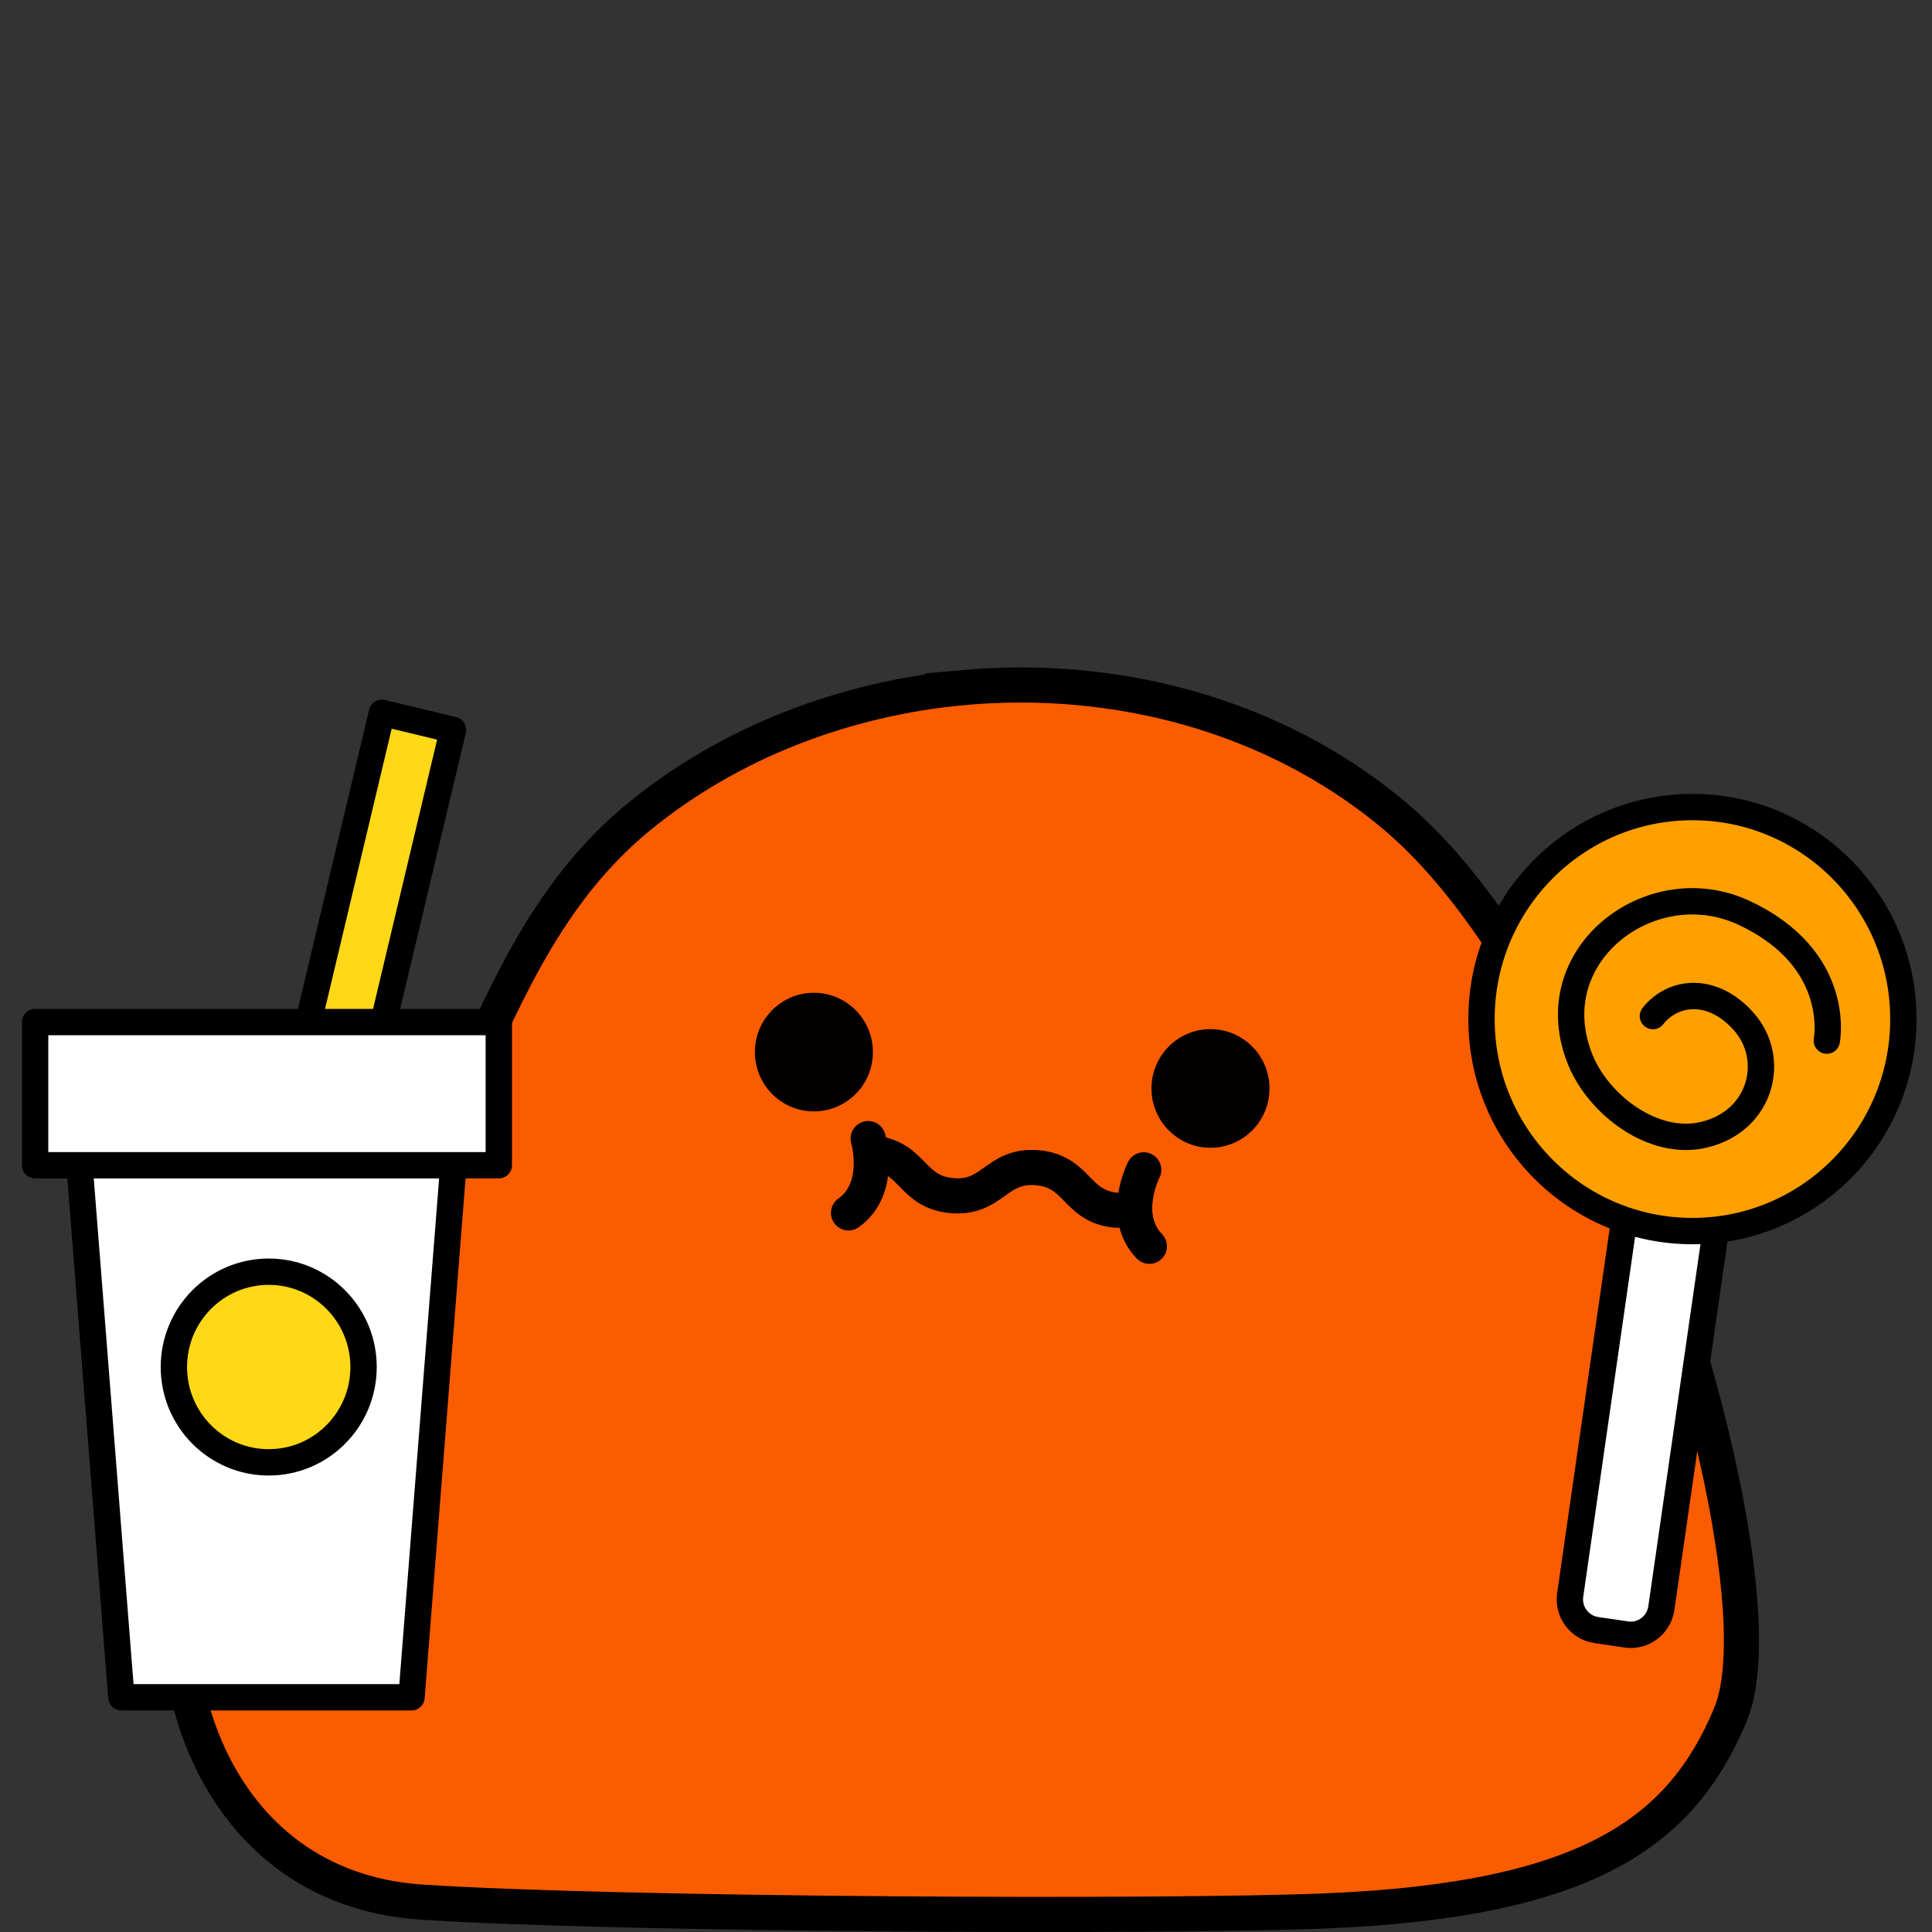 <svg xmlns="http://www.w3.org/2000/svg" width="110" height="110" fill="none" viewBox="0 0 110 110">
    <rect x="0" y="0" width="110" height="110" fill="#333333" stroke="none"/>
    <path fill="#FC5C00" stroke="#000" stroke-miterlimit="10" stroke-width="2" d="M54.86 39.146c-6.71.613-13.28 3.096-18.48 7.357-9.83 8.051-9.85 22.072-19.73 30.143-10.47 8.554-8.47 30.596 7.34 31.651 11.03.734 42.77.885 51.71.493 14.73-.644 20.02-4.493 22.81-11.127 2.36-5.618-2.27-22.735-6.15-31.239-4.41-9.659-8.46-16.272-13.19-20.172-6.79-5.588-15.7-7.88-24.31-7.106z"/>
    <path fill="#030000" d="M46.34 63.278c1.856 0 3.36-1.512 3.36-3.377 0-1.865-1.504-3.377-3.36-3.377-1.856 0-3.36 1.512-3.36 3.377 0 1.865 1.504 3.377 3.36 3.377zM68.92 65.349c1.856 0 3.36-1.512 3.36-3.377 0-1.865-1.504-3.377-3.36-3.377-1.856 0-3.36 1.512-3.36 3.377 0 1.865 1.504 3.377 3.36 3.377z"/>
    <path stroke="#000" stroke-linecap="round" stroke-miterlimit="10" stroke-width="2" d="M49.68 65.65c2.34.212 2.17 2.212 4.51 2.423 2.35.211 2.52-1.79 4.87-1.588 2.35.211 2.17 2.211 4.51 2.422M65.12 66.606s-1.35 2.633.32 4.352M49.43 64.826s.84 2.835-1.12 4.232"/>
    <path fill="#FFD817" stroke="#000" stroke-linecap="round" stroke-linejoin="round" stroke-miterlimit="10" stroke-width="1.5" d="M25.791 41.557l-4.046-.972-6.913 29.053 4.046.972 6.913-29.053z"/>
    <path fill="#fff" stroke="#000" stroke-linecap="round" stroke-linejoin="round" stroke-miterlimit="10" stroke-width="1.5" d="M23.43 96.638H6.91l-2.63-33.43h21.78l-2.63 33.43z"/>
    <path fill="#fff" stroke="#000" stroke-linecap="round" stroke-linejoin="round" stroke-miterlimit="10" stroke-width="1.5" d="M28.4 58.193H2v8.151h26.4v-8.15z"/>
    <path fill="#FFD817" stroke="#000" stroke-linecap="round" stroke-linejoin="round" stroke-miterlimit="10" stroke-width="1.5" d="M15.3 83.26c2.982 0 5.4-2.43 5.4-5.427 0-2.998-2.418-5.428-5.4-5.428s-5.4 2.43-5.4 5.428c0 2.997 2.418 5.427 5.4 5.427z"/>
    <path fill="#fff" stroke="#000" stroke-miterlimit="10" stroke-width="1.5" d="M92.6 93.06l-1.71-.251c-.96-.141-1.63-1.036-1.49-2l4.16-28.877c.14-.965 1.03-1.638 1.99-1.498l1.71.252c.96.14 1.63 1.035 1.49 2l-4.16 28.876c-.14.965-1.03 1.639-1.99 1.498z"/>
    <path fill="#FF9F00" stroke="#000" stroke-miterlimit="10" stroke-width="1.5" d="M96.36 70.093c6.633 0 12.01-5.404 12.01-12.071s-5.377-12.071-12.01-12.071-12.01 5.404-12.01 12.071 5.377 12.071 12.01 12.071z"/>
    <path stroke="#000" stroke-linecap="round" stroke-miterlimit="10" stroke-width="1.5" d="M104.01 59.248s.92-4.663-4.74-7.287c-5.29-2.452-11.75 2.463-9.27 8.433 1.05 2.523 4.15 4.905 7.02 4.212 3.28-.784 4.13-4.312 2.28-6.423-1.78-2.03-4.04-1.789-5.19-.332"/>
</svg>
